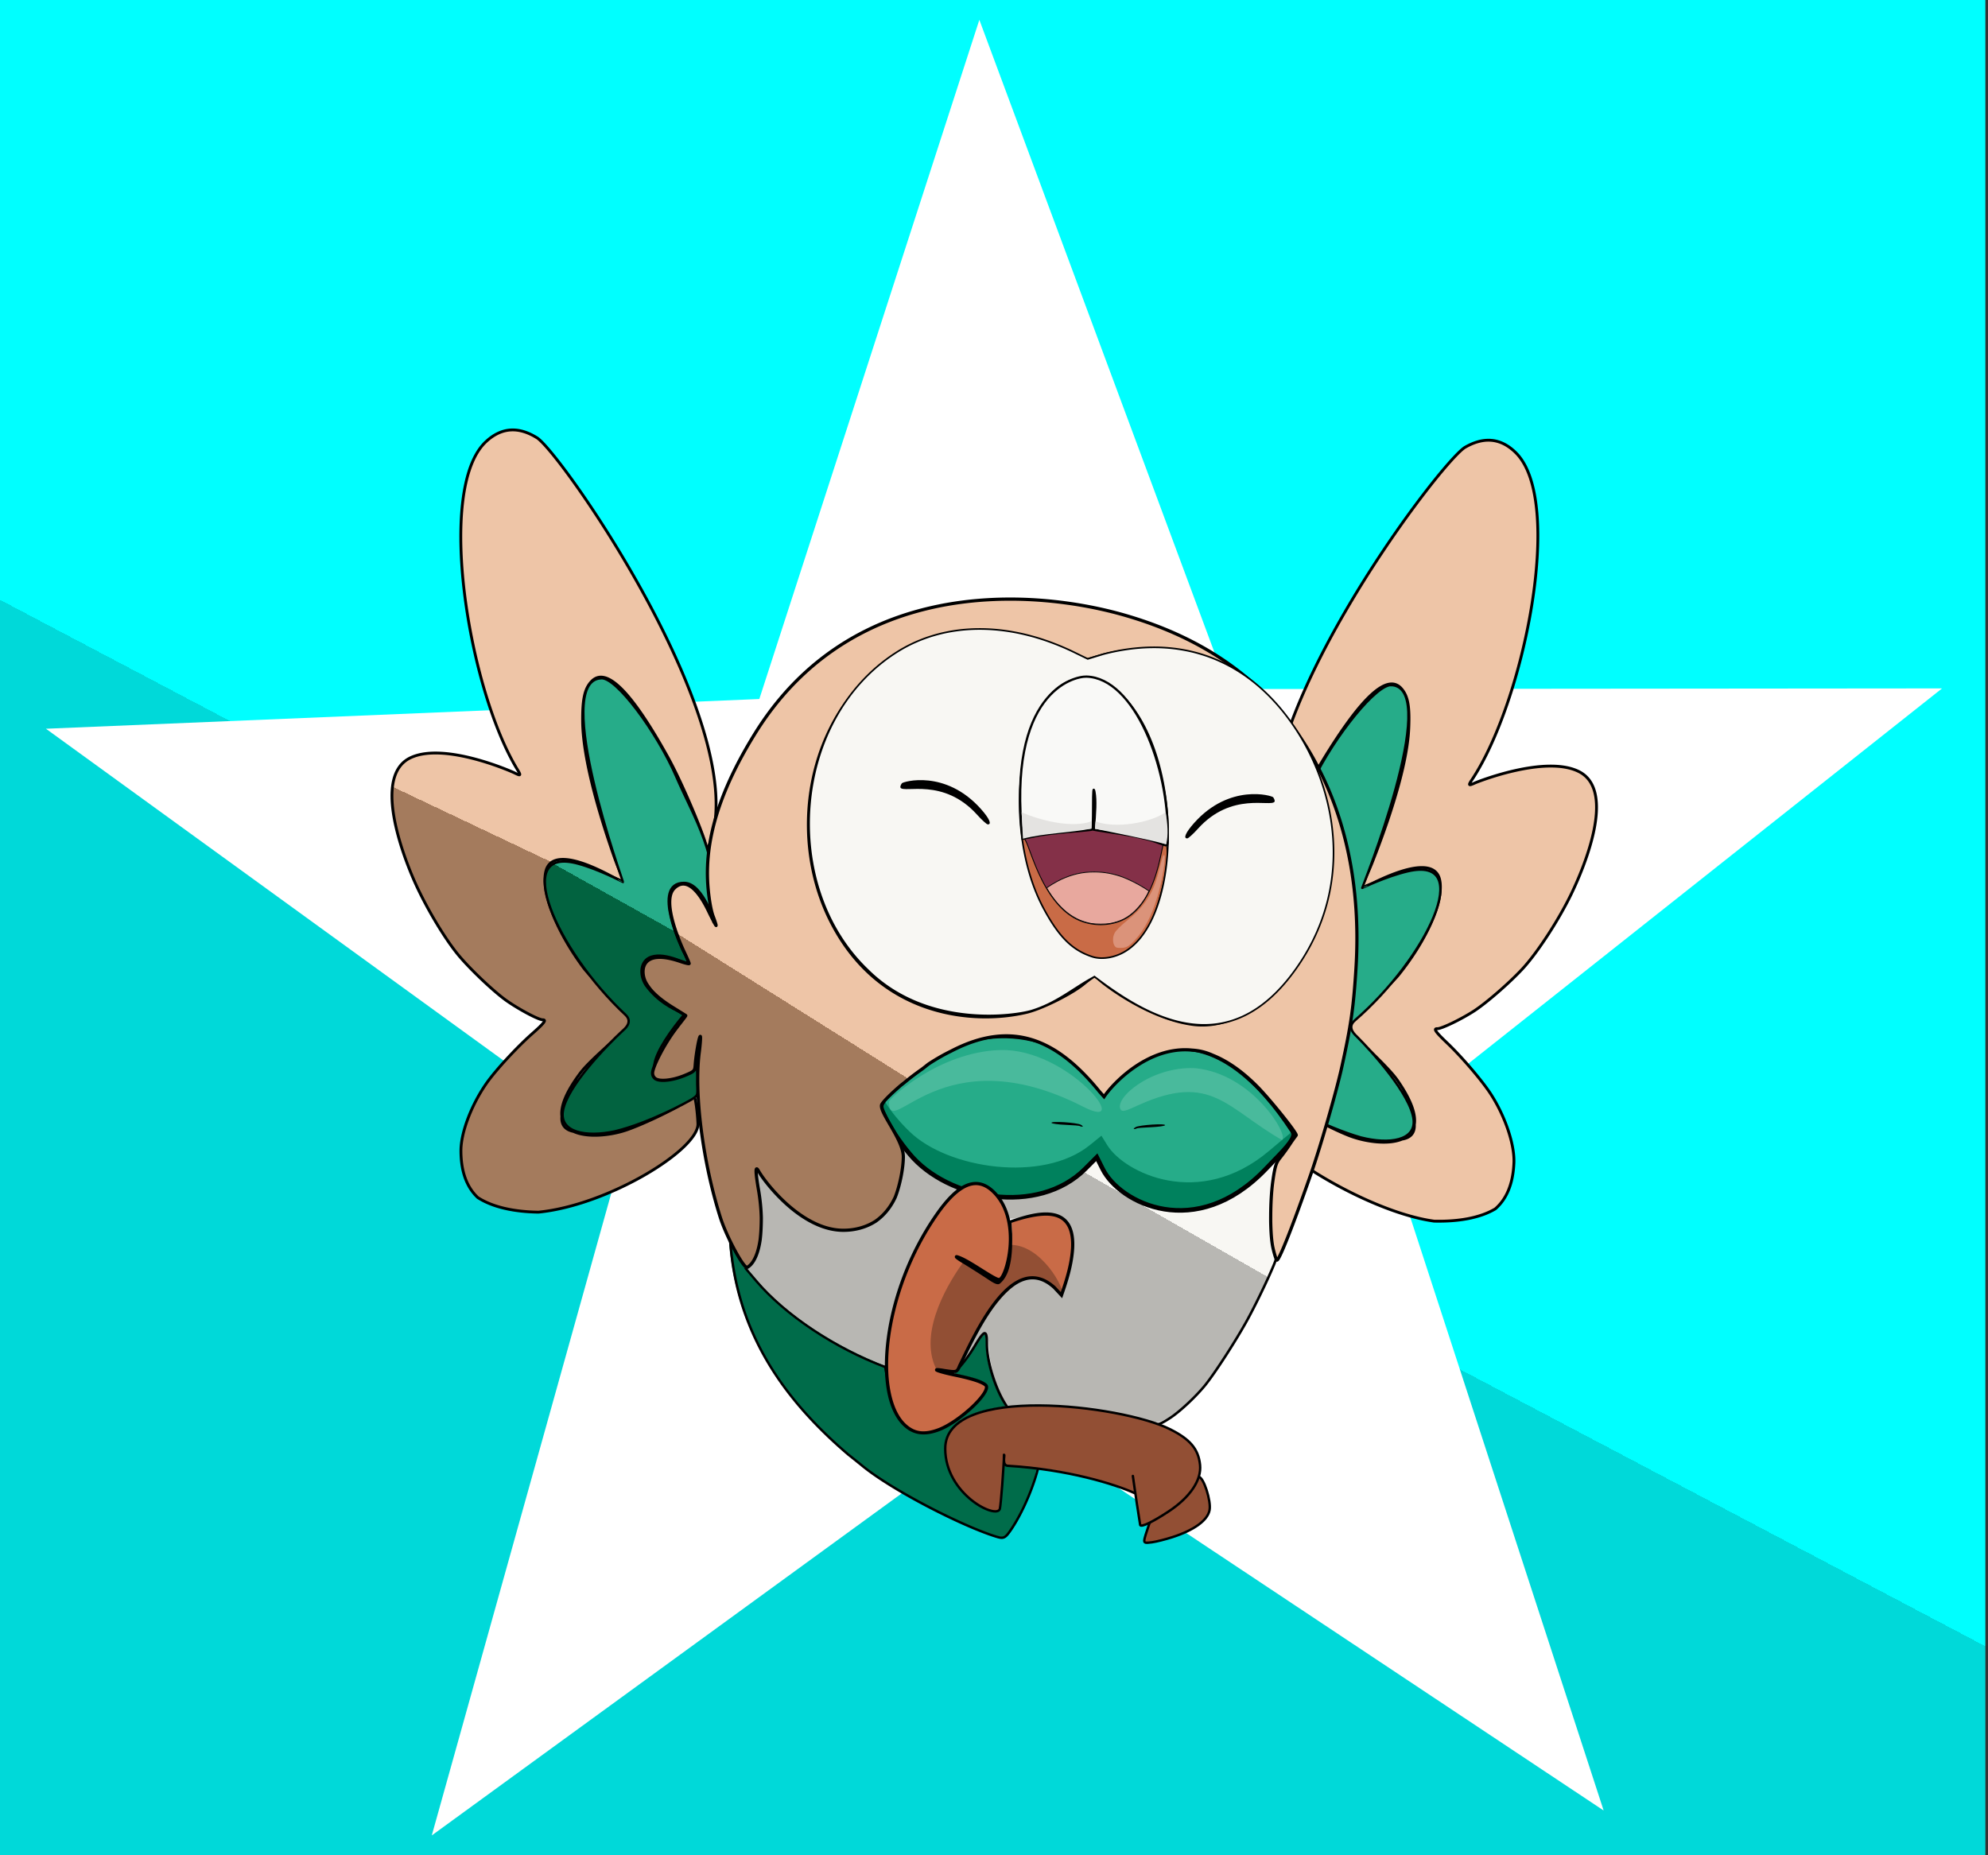 <svg xmlns="http://www.w3.org/2000/svg" xmlns:xlink="http://www.w3.org/1999/xlink" width="1500" height="1400"><rect width="100%" height="100%" fill="#333333" stroke="none"/><defs><linearGradient id="e"><stop offset=".602" stop-color="#0ff"/><stop offset=".602" stop-color="#00d9d9"/></linearGradient><linearGradient id="d"><stop offset=".357" stop-color="#f8f7f3"/><stop offset=".357" stop-color="#b8b7b3"/></linearGradient><linearGradient id="c"><stop offset=".648" stop-color="#eec5a7"/><stop offset=".648" stop-color="#a47b5d"/></linearGradient><linearGradient id="b"><stop offset=".423" stop-color="#eec5a7"/><stop offset=".423" stop-color="#a47b5d"/></linearGradient><linearGradient id="a"><stop offset=".342" stop-color="#26ac89"/><stop offset=".342" stop-color="#026340"/></linearGradient><linearGradient xlink:href="#a" id="i" x1="-464.566" x2="-569.948" y1="1347.789" y2="1536.454" gradientUnits="userSpaceOnUse"/><linearGradient xlink:href="#b" id="h" x1="-497.966" x2="-651.285" y1="1239.994" y2="1563.142" gradientUnits="userSpaceOnUse"/><linearGradient xlink:href="#c" id="j" x1="-223.367" x2="-480.902" y1="1215.627" y2="1625.749" gradientUnits="userSpaceOnUse"/><linearGradient xlink:href="#d" id="g" x1="-169.525" x2="-295.337" y1="1501.213" y2="1721.556" gradientUnits="userSpaceOnUse"/><linearGradient xlink:href="#e" id="f" x1="1169.255" x2="426.703" y1="-14.657" y2="1393.979" gradientUnits="userSpaceOnUse"/></defs><path fill="url(#f)" d="M0-.894h1498V1400H0z"/><path fill="#fff" d="m761.344 1067.983-435.56 317.049L470.786 866.18 34.659 549.91l538.265-22.428 166.02-512.513 187.664 504.99 538.732-.482-422.282 334.53 166.935 512.215z"/><path fill="#eec5a7" stroke="#000" stroke-width="2.144" d="M1125.169 332.274c6.49.529 12.755 3.543 18.694 9.499 36.791 36.876 5.97 187.746-33.243 246.664-2.856 4.291-2.545 4.61 2.31 2.367 1.455-.673 53.204-21.385 78.522-8.491 28.595 14.563 2.989 73.764-5.52 91.548-9.612 20.089-25.888 45.117-37.343 57.422-10.05 10.795-27.566 25.98-36.714 31.827-9.893 6.322-24.357 13.26-27.403 13.145-3.097-.118-1.374 2.373 7.49 10.818 11.195 10.661 26.639 28.782 33.054 38.781 10.772 16.788 17.848 37.927 17.283 51.634-.678 16.413-5.863 27.62-14.068 34.742-11.705 6.946-28.094 9.678-46.134 9.257-52.244-7.154-134.37-59.24-132.843-78.714.683-8.718 2.667-19.966 3.516-19.933.599.023 19.21 9.478 22.923 12.059 9.224 6.412 31.11 17.781 42.739 22.2 11.632 4.423 28.839 6.94 39.45 2.498 6.004-.976 9.618-4.32 9.274-11.024 1.213-7.268-2.113-17.994-12.744-33.333-6.645-9.588-26.045-27.056-35.702-36.926-6.11-6.246 27.223-31.251 36.363-42.405 21.927-27.243 34.744-56.98 31.137-72.26-2.982-12.635-19.893-11.94-48.802 2.009q-1.005.484-1.955.92a71 71 0 0 1-4.296 1.825c-1.266.478-4.262 2.342-4.382 2.212-.269-.289 4.821-10.15 8.655-19.914 17.014-43.338 26.47-78.013 27.516-100.884.762-16.676-.662-24.496-5.482-30.069-10.447-12.078-30.014 5.76-59.485 54.229-13.174 21.664-31.795 62.922-31.97 67.45-.128 3.37-1.264.863-2.595-3.221-28.402-87.149 118.85-283.943 141.304-300.206q.202-.147.405-.291c6.84-4.002 13.556-5.963 20.046-5.435zm-67.01 241.48c-.317 1.466-.699 2.994-1.053 4.514.345-1.506.734-3.028 1.053-4.513zm-.802 249.746a83 83 0 0 1 2.98 5.171c-.94-1.712-1.885-3.417-2.98-5.171z"/><path fill="#26ac89" stroke="#000" stroke-width="1.823" d="M1050.625 517c37.068 3.943-22.789 152.9-22.783 153 .003.047 18.082-8.72 34.288-12.51 51.75-12.102 14.308 65.71-39.979 112.606-6.556 5.665 1.276 11.578 1.43 11.882 11.632 11.623 40.859 43.985 43.007 62.686 1.841 16.032-18.186 19.182-39.76 13.683-25.987-7.317-62.077-26.718-64.309-28.29-4.218-2.972-9.909-4.28-9.586-10.698.377-1.672 5.444-12.118 7.154-12.278 50.697 22.017 37.252-13.897 17.474-39.179l4.255-1.724c4.698-2.122 16.124-6.657 25.829-18.911 5.723-8.208 4.769-18.65-3.301-21.66-11.412-4.257-27.974 5.68-27.874 3.07.038-.98 2.31-5.554 3.692-7.715.83-1.295 27.013-51.052 1.609-52.026-15.108-.58-24.379 32.259-24.532 25.831-1.146-47.985 18.46-74.33 33.458-105.731 15.66-32.789 48.675-74.38 59.925-72.036-1.968.064-1.96.064 0 0z"/><path fill="#006c4a" d="M550.014 935.602c4.801 67.465 38.445 117.906 89.047 161.08 4.345 3.447 8.994 7.172 10.333 8.28 22.386 18.518 76.036 45.935 101.48 53.739 5.686 1.743 8.475 2.552 13.507-5.101 12.903-19.626 18.093-45.557 18.093-47.9 0-1.65-12.687-3.591-18.23-2.792-2.626.378-7.02-3.02-7.275 3.007-.83 19.768-2.565 32.693-2.565 32.693-.28-4.112-19.186-7.938-26.65-16.045-6.13-6.66-10.442-13.279-13.15-19.89-.286-.393-.499-.958-.657-1.641-2.906-7.917 8.507-21.621 11.426-30.018.069.05.147.08.209.092.19.037.288-.012.396-.045.216-.075.456-.206.802-.408 3.117-1.815 8.13-3.95 12.405-5.275 5.052-1.564 13.32-3.291 18.186-3.799l.954-.1a.44.44 0 0 0 .32-.68l-.266-.398c-1.926-2.873-5.003-8.806-6.736-13.005-3.258-7.899-5.87-17.25-6.892-24.654-.437-3.172-.6-5.233-.704-8.916-.098-3.451-.237-5.4-.567-6.345a2.4 2.4 0 0 0-.119-.302c-.046-.094-.104-.218-.28-.31a.6.6 0 0 0-.497 0c-.105.048-.172.097-.251.151-.581.407-1.273 1.281-2.302 2.762-1.03 1.479-2.353 3.548-4.01 6.261-5.177 8.478-10.336 13.368-12.335 17.64-.438.93-1.153 1.24-1.566 1.525-.412.287-.765.41-1.317.503a2 2 0 0 0-.213.049c-.073.02-1.344-.134-1.495.13h-.003v.024s.002 0 .002.012c.067.145 1.08.456 1.173.56h.002c.067.106.125.137.17.165a1.2 1.2 0 0 0 .248.107c.35.114.993.252 2.198.51 6.106 1.303 10.943 2.58 14.523 3.829s5.904 2.492 6.945 3.605c.584.624.85 1.292.84 2.17s-.325 1.971-.982 3.323c-2.169 4.461-8.72 11.572-16.445 17.732-1.021.814-1.631 1.316-2.01 1.683a2.7 2.7 0 0 0-.426.491c-.005.012-.01.013-.015.022l-11.835 3.447-7.073 3.237c-25.79 11.808-28.967-10.31-33.92-24.1-5.478-15.244-1.408-31.101-23.369-37.44-33.562-20.396-51.842-23.006-76.418-52.345-3.995-3.822-22.505-27.488-22.686-27.308zm169.81 172.703c1.024 1.871 2.437 3.903 4.113 5.99-1.325-2.05-2.648-4.074-4.114-5.992"/><path d="m550.968 935.596-.662.267-.292.293.028.416c4.82 67.734 38.649 118.438 89.366 161.71l.012.012.012.012c4.343 3.444 9.006 7.181 10.318 8.268 22.598 18.692 76.123 46.034 101.797 53.907 1.442.443 2.63.755 3.738.834s2.156-.11 3.116-.64c1.92-1.058 3.453-3.232 5.98-7.075 6.507-9.897 11.474-20.986 14.827-29.906 1.676-4.46 2.947-8.378 3.802-11.339a71 71 0 0 0 .972-3.676c.219-.956.343-1.553.343-2.07 0-.432-.22-.762-.432-.978a2.8 2.8 0 0 0-.705-.508c-.522-.282-1.172-.517-1.951-.743l-.353-.102.165 1.97c.516.164 1.016.335 1.273.473.085.046.097.06.142.092-.02.191-.079.657-.261 1.45-.208.91-.523 2.125-.942 3.58-.84 2.91-2.098 6.786-3.758 11.202-3.318 8.83-8.249 19.816-14.645 29.545-2.506 3.811-4.035 5.764-5.337 6.484-.651.358-1.256.475-2.108.414-.851-.06-1.93-.328-3.33-.757-25.216-7.732-78.994-35.226-101.17-53.57-1.362-1.127-5.997-4.841-10.345-8.29h-.002c-49.741-42.446-82.891-91.826-88.42-157.552.383.468.676.82 1.156 1.414 1.822 2.251 4.278 5.314 6.855 8.5 5.116 6.333 10.61 13.073 12.807 15.197 12.34 14.727 23.167 22.802 35.056 29.701 11.897 6.904 24.833 12.64 41.566 22.809l.102.064.12.033c10.77 3.11 14.914 8.34 17.259 14.815 3.797 24.39 10.138 26.388 1.714-.627-2.466-6.81-7.253-12.64-18.309-15.88-16.797-10.202-29.772-15.97-41.536-22.797-11.78-6.835-22.375-14.73-34.6-29.323l-.03-.037-.038-.034c-1.827-1.747-7.546-8.702-12.693-15.07-2.573-3.184-5.03-6.246-6.855-8.5a258 258 0 0 0-2.206-2.699 34 34 0 0 0-.64-.753 5 5 0 0 0-.214-.229c-.035-.034-.066-.065-.142-.122-.04-.03-.08-.067-.214-.122a2.4 2.4 0 0 0-.334-.067z" overflow="visible"/><path fill="#924f34" d="M904.535 1114.484c-.021 0-.042 0-.061.012-.514.132-2.257 1.985-3.984 4.25-4.282 5.614-20.857 17.94-29.599 22.01-.868.405-7.511 19.457-7.515 21.555-.003 2.025.654 2.194 5.832 1.507 3.21-.425 10.184-2.18 15.496-3.9 16.341-5.288 26.494-12.686 27.932-20.355 1.308-6.971-4.48-24.886-8.099-25.073h-.002z"/><path fill="none" stroke="#000" stroke-width="1.823" d="M904.535 1114.484c-.021 0-.042 0-.061.012-.514.132-2.257 1.985-3.984 4.25-4.282 5.614-20.857 17.94-29.599 22.01-.868.405-7.511 19.457-7.515 21.555-.003 2.025.654 2.194 5.832 1.507 3.21-.425 10.184-2.18 15.496-3.9 16.341-5.288 26.494-12.686 27.932-20.355 1.308-6.971-4.48-24.886-8.099-25.073h-.002z"/><path fill="url(#g)" d="M-241.32 1548.17c-.43.042-1.91 1.418-3.323 3.098-8.6 10.22-22.693 18.066-37.874 21.08-4.988.99-9.171 1.837-9.295 1.882-.357.131 2.138 17.136 2.138 19.265 0 1.896 3.444 2.38 13.182.775 24.915-4.108 30.593 2.69 31.058 18.533.242 8.22-5.153 27.597-6.91 29.373-.5.507-.15 1.467-2.175-1.352-11.732-16.337-26.622-12.6-44.098 13.299-10.257 15.201-14.558 25.988-17.896 34.353 4.52-4.86 8.093-10.468 11.51-16.133 5.396-9.159 5.75-7.773 7.298-.855.04 12.397 5.056 33.469 13.234 40.698l3.016 2.665 25.99.221c25.68.22 40.136 1.64 55.384 5.442 7.342 1.83 8.926 1.52 16.082-3.135 5.938-3.863 15.2-13.102 21.168-20.327 6.014-7.278 19.752-27.921 26.892-40.966 7.186-13.13 17.947-36.032 17.92-38.31-.011-.767-.765-3.544-1.679-6.168-5.583-20.1-2.86-41.39-.177-61.777l-7.37 6.88c-19.451 18.164-40.095 27.047-59.427 25.47-23.43-1.91-37.162-20.682-50.694-27.887-3.354-1.786-3.529-6.123-3.932-6.124zm121.696 11.057c-.011.065-.017.074-.026.14-.93 6.55-1.46 14.174-1.59 21.525.066-7.366.766-14.435 1.616-21.665" transform="translate(1107.613 -1018.472)scale(1.215)"/><path d="M962.781 949.81c-.545.013-1.262.277-1.296.39h.003c.045-.068.408-.356.07.612a80 80 0 0 1-1.571 4.04c-1.348 3.254-3.246 7.517-5.42 12.193-4.344 9.35-9.79 20.358-14.139 28.305-8.641 15.787-24.995 41.03-32.181 49.73-7.18 8.69-18.882 19.565-25.929 24.148-4.33 2.818-6.891 4.246-9.352 4.725s-5.012.065-9.446-1.04c-18.613-4.64-36.29-6.374-67.533-6.642l-31.146-.266-2.963-3.555c-8.216-9.862-16.233-33.463-16.28-48.2-.01-2.817-.114-4.928-.416-6.428-.151-.75-.337-1.354-.695-1.865s-1.065-.903-1.724-.827c-.66.08-1.167.43-1.688.899s-1.06 1.088-1.664 1.883c-1.207 1.592-2.663 3.877-4.458 6.894a152 152 0 0 1-9.284 13.675c3.63-7.698 14.3-28.674 14.3-28.674-9.852 15.086-15.46 25.683-19.07 34.733l1.221.664c5.574-5.99 10.308-12.526 14.47-19.425h.004c1.78-2.99 3.213-5.238 4.334-6.715.56-.738 1.045-1.283 1.42-1.618.34-.305.535-.371.58-.388.093.137.263.53.386 1.14.248 1.23.368 3.287.376 6.057.05 15.401 7.957 38.892 16.724 49.413l3.53 4.234 32.026.274c31.18.266 48.642 1.986 67.09 6.585 4.489 1.118 7.365 1.626 10.272 1.06 2.904-.567 5.658-2.155 10.026-4.996 7.386-4.806 19.03-15.666 26.358-24.535 7.432-8.994 23.67-34.106 32.383-50.027 4.384-8.01 9.836-19.035 14.197-28.419 2.18-4.691 4.088-8.971 5.453-12.265a81 81 0 0 0 1.61-4.14c.38-1.093.038-.526.03-1.255-.004-.287-.273-.377-.608-.37zm-1.296.39h-.002z" overflow="visible"/><path fill="#b8b7b3" d="m681.691 867.143-.267 8.018c-1.087 32.453-16.271 50.874-41.736 52.799-7.06.535-10.719.136-17.306-1.88-15.173-4.642-31.88-16.653-42.465-30.533-2.57-3.371-8.203-10.79-8.61-10.79-.41 0 .678 9.165 1.6 14.347 2.187 12.28 2.352 33.7-.52 42.006-1.156 3.342-2.053 9.217-3.947 11.617l-4.434 4.882 8.58 10.048c21.886 25.637 60.027 49.821 97.956 64.062 5.013 1.884 9.669 3.451 10.347 3.483.72.034 1.378-4.372 1.58-10.575 1.163-35.561 24.654-93.748 47.3-117.164 5.227-5.405 5.36-5.712 2.977-6.989-1.37-.732-3.187-1.333-4.035-1.333-.85 0-6.68-2.499-12.956-5.553-8.987-4.371-13.558-7.61-21.504-15.24z"/><path d="m561.337 957.041 8.576 10.156c21.991 25.822 59.59 50.899 97.655 65.191 2.515.945 3.102-.67.605-1.609-37.794-14.189-75.233-39.195-96.952-64.698l-7.596-8.918z" overflow="visible"/><path fill="#00815d" stroke="#000" stroke-width="3.459" d="M676.86 821.1c-13.872 12.448-13.639 11.933-9.475 20.844 4.175 8.934 11.174 19.567 18.996 28.859 28.785 34.7 96.972 46.821 132.404 11.261l8.77-8.803 4.482 8.959c12.818 25.62 70.264 54.947 122.882.062 3.233-3.373 7.985-8.32 10.558-10.994 8.722-9.067 11.677-13.894 10.313-16.85-24.012-37.157-61.956-76.269-107.334-53.97-10.452 5.137-26.608 24.516-29.565 28.611-2.337 3.237-.145 3.187-4.615-2.134-52.99-63.957-108.342-49.876-157.416-5.843z"/><path fill="#26ac89" d="M676.86 813.85c-13.872 10.05-13.639 9.634-9.475 16.829 4.175 7.212 11.174 15.796 18.996 23.297 28.785 28.014 100.464 38.864 135.898 10.154l8.77-7.106 4.483 7.233c12.817 20.683 69.24 48.669 121.858 4.358 3.233-2.724 7.993-6.709 10.557-8.877 6.862-5.8 6.352-4.38 4.835-6.672-21.33-32.232-58.528-74.226-104.326-55.873-10.437 4.182-26.608 19.792-29.565 23.098-2.337 2.613-.145 2.573-4.615-1.722-52.99-51.635-108.342-40.267-157.416-4.718"/><path fill="#843048" d="M766.463 632.417c-2 2 14.235 41.592 17.055 41.592.368 0 3.774-2.135 7.563-4.743 29.976-20.624 58.007-8.699 73.46 1.643l4.672 3.13 2.412-6.402c3.435-9.108 7.025-23.608 7.025-28.381 0-3.877-.616-4.212-13.217-7.17-28.295-3.535-72.065-15.267-98.97.331"/><path fill="#e8a89e" stroke="#000" stroke-width=".615" d="M823.465 696.907c-12.441-2.18-22.743-9.796-31.627-23.384-1.122-1.714-2.037-3.236-2.034-3.382.007-.535 7.424-4.998 10.982-6.61 8.61-3.9 15.985-5.545 24.832-5.54 7.452 0 14.437 1.269 21.597 3.908 4.275 1.578 11.654 5.266 15.605 7.803 1.86 1.193 3.573 2.29 3.809 2.438.343.214.142.805-1.016 2.998-2.197 4.163-5.226 8.249-8.632 11.647-5.746 5.734-11.553 8.73-19.643 10.134-3.384.587-10.485.58-13.873-.012z"/><path fill="#c96b46" stroke="#000" stroke-width=".675" d="M771.837 632.898c-1.623.061-2.504 2.76.828 17.873.67 3.039 16.067 64.923 49.817 76.025 5.452 1.794 12.337 1.428 19.373-1.03 33.345-11.645 43.58-90.182 36.69-90.182-2.322 0-3.998 40.776-27.18 56.27-10.558 7.055-26.211 7.89-38.427 2.048-28.184-13.478-36.55-60.118-40.277-60.902a3.7 3.7 0 0 0-.824-.1z"/><path fill="#db937a" stroke="#db937a" stroke-width=".859" d="M841.526 713.753c-1.61-2.047-1.693-6.453-.178-9.383 1.06-2.05 4.692-5.648 10.042-9.946 6.353-5.106 10.853-9.902 14.567-15.524 4.09-6.191 6.485-12.147 9.267-23.031 2.759-10.795 3.133-11.794 3.172-8.474.06 5.37-2.581 19.413-5.418 28.79-4.639 15.338-10.004 25.623-17.364 33.288-4.278 4.458-6.028 5.384-10.164 5.384-2.77 0-3.137-.103-3.925-1.104z"/><path fill="url(#h)" stroke="#000" stroke-width="1.764" d="M-594.103 1105.287c-5.353.23-10.598 2.511-15.67 7.22-31.411 29.16-10.826 154.176 19.557 203.855 2.213 3.618 1.947 3.87-1.975 1.873-1.175-.599-43.07-19.26-64.293-9.457-23.97 11.072-4.782 60.555 1.653 75.445 7.27 16.82 19.862 37.911 28.892 48.389 7.923 9.193 21.847 22.23 29.184 27.326 7.933 5.51 19.607 11.67 22.115 11.672 2.551 0 1.055 1.994-6.5 8.658-9.54 8.413-22.808 22.825-28.398 30.844-9.386 13.463-15.871 30.62-15.838 41.908.039 13.516 3.949 22.894 10.47 29.008 9.406 6.08 22.795 8.843 37.641 9.066 43.18-4.235 99.713-38.924 99.072-54.982-.286-7.191-1.564-16.5-2.263-16.5-.493 0-3.46 1.64-6.594 3.644-7.787 4.981-26.14 13.639-35.84 16.906-9.704 3.269-23.93 4.797-32.516.81-4.904-.992-7.771-3.855-7.277-9.357-.767-6.014 2.306-14.728 11.53-27.004 5.766-7.674 22.266-21.424 30.517-29.235 5.222-4.943-21.397-26.553-28.559-36.012-17.171-23.09-26.77-47.944-23.324-60.393 2.85-10.295 16.733-9.191 40.063 3.19q.812.43 1.578.818a58 58 0 0 0 3.474 1.636c1.026.433 3.431 2.06 3.534 1.957.229-.229-3.645-8.498-6.489-16.646-12.622-36.169-19.305-64.977-19.443-83.814-.1-13.735 1.317-20.12 5.455-24.55 8.97-9.601 24.497 5.682 47.2 46.462 10.147 18.228 24.157 52.737 24.157 56.466 0 2.775 1.014.749 2.237-2.567 26.099-70.758-88.767-237.204-106.715-251.284l-.324-.252c-5.498-3.506-10.958-5.33-16.31-5.1zm47.483 200.657c.213 1.215.48 2.483.722 3.744-.235-1.249-.508-2.513-.722-3.744zm-7.215 205.365a68 68 0 0 0-2.613 4.158c.826-1.378 1.658-2.75 2.613-4.158z" transform="translate(1107.613 -1018.472)scale(1.215)"/><path fill="url(#i)" stroke="#000" stroke-width="1.5" d="M-538.636 1259.518c-30.602 2.073 13.915 126.433 13.907 126.515-.004.038-14.591-7.74-27.796-11.367-42.167-11.582-13.837 53.576 29.319 93.845 5.212 4.864-1.414 9.479-1.55 9.724-9.93 9.19-34.98 34.876-37.336 50.184-2.02 13.124 14.347 16.345 32.259 12.504 21.598-5.197 46.017-18.723 47.902-19.946 3.562-2.31 3.71-2.632 3.647-7.918-.257-1.387.478-10.71-.923-10.896-42.377 16.504-24.325-13.887-7.268-34.05l-3.444-1.552c-3.796-1.893-13.046-5.982-20.639-16.363-4.447-6.929-3.333-15.484 3.397-17.705 9.516-3.14 22.82 5.552 22.82 3.404 0-.808-1.724-4.64-2.792-6.46-.641-1.091-20.6-42.827.318-42.827 12.44 0 19.026 27.292 19.355 22.012 2.456-39.417-12.834-61.696-24.175-87.987-11.842-27.452-37.675-62.69-47-61.117 1.617.115 1.611.115 0 0z" transform="translate(1107.613 -1018.472)scale(1.215)"/><path fill="url(#j)" stroke="#000" stroke-width="2" d="M-294.126 1210.546c-52.21 2.121-110.678 21.865-148.844 83.648-22.147 35.852-31.482 66.735-28.92 95.678.651 7.363 1.861 14.102 3.13 17.44 1.13 2.969 1.943 5.517 1.819 5.693h-.018c-.116-.04-.661-.989-1.46-2.516q.075.244.077.274h-.004a10 10 0 0 1-.248-.604 232 232 0 0 1-2.99-6.007c-7.508-15.591-15.017-20.552-21.422-14.147-8.093 8.092 4.25 35.238 6.295 39.565 1.688 3.572 3.068 6.764 3.068 7.093 0 .33-2.386-.222-5.304-1.226-24.936-8.58-25.212 6.037-21.77 12.785.263.514.575 1.029.895 1.543.56.82 1.105 1.621 1.75 2.474 3.111 3.888 7.867 7.793 14.43 11.84 4.124 2.544 7.67 4.758 7.878 4.92s-3.186 4.249-6.779 9.082c-6.162 8.29-12.492 20.307-13.65 25.395-.403 1.77-.027 3.172 1.171 4.37 2.398 2.398 10.873 1.607 18.885-1.763 5.738-2.413 6.005-2.685 6.258-6.367.434-6.32 2.365-17.307 3.123-17.775.389-.24.092 4.37-.658 10.246-3.237 25.354 2.238 67.88 13.166 102.263 3.673 11.559 14.004 30.92 16.498 30.92.275 0 .823-.336 1.426-.843h.006c.354-.3.727-.658 1.074-1.041.004 0 .008-.01.012-.012 2.784-3.085 4.706-8.46 5.681-15.268.472-3.94.712-8.562.71-13.713-.133-5.366-.69-11.122-1.698-17.031-2.017-11.829-2.032-15.5-.05-11.96 0 0 .002 0 .003.01 3.892 6.948 26.574 36.753 52.588 36.843 7.565.026 14.513-1.99 20.16-5.637 5.098-3.588 9.155-8.469 12.139-14.815 2.835-7.111 5.057-18.067 5.057-25.25 0-10.849-15.808-28.543-13.305-32.593 1.397-2.262 5.869-6.612 11.201-11.239.037-.032.063-.059.1-.092.937-.811 1.833-1.434 2.818-2.255 3.413-2.832 6.98-5.54 10.744-8.18 1.615-1.16 3.421-2.776 4.87-3.707 4.509-2.9 8.935-5.413 13.304-7.543 38.766-20.2 66.538-6.248 92.17 25.302l2.734 3.072c6.212-9.156 28.188-31.616 54.688-28.96 4.68.285 8.744 1.343 12.886 3.219 8.46 3.362 17.591 9.422 27.305 19.16 7.785 7.803 24.485 28.558 24.485 30.428 0 .132-1.682 2.27-2.073 2.894-.196.298-.472.655-.697.975-1.806 2.744-3.923 5.961-7.484 10.46-2.257 2.851-3.02 5.356-4.23 13.88-.928 6.522-1.33 14.236-1.376 21.486-.012 1.223-.012 2.37-.01 3.557.1 6.74.545 12.933 1.447 16.9.868 3.815 1.935 7.158 2.372 7.428 1.25.773 9.861-20.957 21.185-53.47 3.022-8.676 6.94-21.366 10.537-33.831 3.219-11.156 6.18-22.132 8.004-29.893q.344-1.468.633-2.775c5.697-25.79 7.29-36.912 8.81-61.549 2.72-44.052-4.272-84.34-20.556-118.451-24.052-50.387-64.437-83.464-122.562-100.39-21.085-6.14-50.158-11.212-81.485-9.94zm-10.016 20.352c21.04-.036 39.371 4.338 58.457 13.95l7.459 3.759.018-.01c.04-.015.308-.092.357-.11l4.666-1.426q.954-.29 1.87-.562c9.152-2.711 15.623-3.944 24.177-4.377 7.222-.666 15.097-.78 22.943.217 4.036.364 7.136 1.047 11.822 2.326 12.35 3.37 23.807 9.006 34.098 16.6q.022.014.045.023c.003.01.006.012.01.018 20.78 14.976 34.466 36.825 42.955 60.472 12.818 34.737 15.315 75.893-12.75 115.881-18.685 26.624-41.267 39.753-63.127 36.7-27.917-3.901-54.837-25.143-56.85-27.03-1.732-1.624-3.484-2.954-3.894-2.957-.41 0-3.56 2.28-7 5.074-7.55 6.13-25.714 15.15-35.033 17.395-32.19 7.756-91.568 3.501-121.858-56.742-23.727-47.193-17.208-112.412 23.297-151.292 27.03-25.944 51.732-27.885 68.338-27.914z" transform="translate(1107.613 -1018.472)scale(1.215)"/><path fill="#f8f7f3" stroke="#000" stroke-width="1.235" d="M738.536 474.638c-22.815.12-44.19 6.09-62.55 17.906-78.904 50.773-87.224 176.169-21.305 239.258 44.973 44.765 111.684 34.502 123.7 30.815 17.932-5.5 30.363-15.98 44.138-23.801l3.269-1.856c40.32 30.767 101.022 66.466 152.282-6.215 51.252-72.67 24.766-158.053-18.338-203.347-33.276-34.966-77.358-46.715-127.002-33.848l-11.986 3.658-11.018-5.363a191 191 0 0 0-17.975-7.549q-.087-.031-.173-.065c-18.047-6.484-35.95-9.683-53.042-9.594zm81.076 36.854c9.983.197 17.925 4.539 26.098 12.284 48.164 45.636 47.072 175.108-.716 196.247-7.116 3.147-14.96 3.858-20.94 1.9-15.095-4.946-25.231-15.059-36.775-36.694-33.733-63.223-18.122-174.732 32.333-173.737z"/><path fill="#f9f9f7" stroke="#000" stroke-width="1.719" d="M819.763 510.58c-9.641-.263-60.208 11.77-48.237 122.345l8.363-1.65c13.167-3.136 43.392-4.474 44.308-5.361.323-.313.59-8.016.59-17.12 0-12.28.258-15.16 1.006-11.16 1.156 6.19.576 15.54-.495 28.454 8.335 1.668 31.76 4.027 46.225 9.022 10.533 3.637 9.311 4.844 9.51-4.247 1.121-51.18-24.84-119.285-61.27-120.282z"/><path fill="#e4e3e1" d="m770.83 612.957 1.007 19.941c15.888-4.189 36.185-4.46 51.663-7.611l.283-5.593c-15.167 5.617-39.293-.773-52.952-6.737"/><path d="M737.222 614.768c-25.41-28.177-55.083-16.03-57.766-20.372-.352-.57.11-2.065 1.03-3.322.928-1.269 32.802-10.71 59.641 19.378 6.355 7.122 8.429 11.808 5.15 11.64-.834-.042-4.46-3.34-8.055-7.324m166.697 10.555c25.412-28.177 55.085-16.03 57.768-20.372.353-.571-.112-2.065-1.03-3.321-.928-1.27-32.802-10.71-59.642 19.377-6.355 7.122-8.427 11.809-5.15 11.641.834-.043 4.46-3.34 8.055-7.326"/><path fill="#e4e3e1" d="M879.547 612.918c1.394 8.456 2.191 17.31.34 24.155-15.89-4.19-38.214-8.516-53.692-11.667l.462-5.547c15.168 5.618 41.2 1.098 52.89-6.94"/><path fill="#49ba9c" d="M754.41 792.374c-46.099 1.48-83.624 36.856-83.624 39.033 0 30.036 39.323-51.083 146.644 3.798 39.098 19.994-11.4-44.488-63.02-42.83m147.182 13.665c-33.125-1.45-61.222 22.822-56.017 31.243 1.168 1.891 3.474 1.298 14.052-3.614 54.315-24.405 65.889 2.682 107.586 26.55 5.71-3.18-22.25-50.223-65.634-54.177z"/><path d="M814.849 849.738c-.28-.276-5.07-.687-10.65-.911-5.578-.224-10.44-.891-10.804-1.48-.965-1.559 19.266-.27 22.162 1.41 1.337.777 1.838 1.427 1.115 1.448-.725.02-1.545-.19-1.823-.467m42.739 1.782c.28-.277 5.07-.687 10.648-.912s10.44-.89 10.805-1.481c.965-1.558-19.267-.269-22.162 1.41-1.337.777-1.838 1.429-1.114 1.45s1.543-.19 1.823-.467"/><path fill="#c96b47" d="M736.4 893.117c-8.873-.057-18.525 7.552-29.31 22.942-41.52 59.246-48.572 137.478-24.134 159.595 6.883 6.228 14.61 7.224 25.233 3.249 16.185-6.055 40.7-29.424 35.446-33.785-2.993-2.484-9.935-4.737-22.997-7.466-13.102-2.737-19.21-5.268-8.425-3.492 9.448 1.556 9.856 1.435 11.845-3.539 11.699-23.864 39.724-87.943 71.487-59.032l5.38 5.774c4.093-11.632 7.68-23.32 8.397-35.699 1.669-35.242-29.334-25.56-46.02-19.872-.193 13.427 2.37 25.117-5.016 41.212-2.779 6.053-4.749 6.15-14.382-.105-4.951-3.216-12.51-8.044-16.855-10.642s-6.533-4.331-4.862-3.855c8.683 2.475 29.202 18.285 32.072 17.184 5.321-2.042 16.558-42.174-2.65-64.112-4.84-5.53-9.884-8.322-15.208-8.356z"/><path fill="#924f34" d="M710.996 1035.737c-4.312-1.203-3.117-1.065-3.868-1.313-14.011-25.457 4.415-60.48 19.212-81.368 2.944-4.157-2.43-3.519 15.544 7.2 3.82 2.445 8.978 5.976 9.726 5.976 1.814 0 5.052-3.238 6.609-7.398 2.72-6.874 4.893-11.54 3.312-19.428 24.298-.98 42.829 34.335 40.075 38.317-1.055.955-1.231.85-3.325-2.003-3.018-4.112-8.825-9.362-12.053-10.943-12.143-5.95-32.666 10.097-51.039 44.88-2.603 4.93-5.622 10.005-6.078 11.57-1.006 3.456-9.729 16.657-11.38 15.909-.843-.382-2.096-.104-6.735-1.398"/><path d="M736.408 891.9c-9.575-.06-19.44 7.947-30.312 23.463-20.885 29.803-33.087 64.329-37.012 94.26-3.925 29.93.265 55.357 13.056 66.932 7.17 6.49 15.607 7.552 26.474 3.488 8.385-3.138 18.584-10.552 26.175-17.788 3.796-3.617 6.925-7.177 8.831-10.226.953-1.524 1.613-2.912 1.86-4.232.244-1.32-.028-2.752-1.07-3.616-3.425-2.841-10.413-4.98-23.523-7.719-.697-.146-.728-.216-1.385-.36.583-.031 1.276.052 1.778-.098 1.021-.305 1.848-.984 2.421-1.83.567-.834.97-1.816 1.463-3.046 5.87-11.98 15.785-33.868 28.057-49.052 6.142-7.596 12.862-13.462 19.767-15.659 6.9-2.194 14.018-.946 21.722 6.058l6.694 7.189.667-1.897c4.105-11.664 7.737-23.464 8.464-36.032v-.012c.426-8.986-1.222-15.296-4.376-19.556-3.155-4.258-7.769-6.325-12.804-6.992-10.073-1.333-22.084 2.617-30.446 5.467l-.745.254c-1.56-7.29-4.51-14.364-9.64-20.225-4.983-5.69-10.371-8.733-16.116-8.77m-.013 2.43c4.904.032 9.602 2.577 14.3 7.944 9.286 10.604 11.284 25.787 10.227 38.616-.529 6.415-1.817 12.227-3.28 16.507-.732 2.14-1.512 3.901-2.232 5.135-.61 1.045-1.25 1.669-1.495 1.858h-.005c-.07-.034-.503-.037-1.057-.254-.76-.295-1.801-.812-3.007-1.481-2.412-1.337-5.51-3.283-8.797-5.345-6.575-4.125-13.776-8.717-18.53-10.072-.267-.077-.464-.152-.873-.122a1.24 1.24 0 0 0-.893.418c-.343.367-.37.958-.294 1.234.154.552.344.64.522.82s.38.352.624.546c.976.772 2.621 1.857 4.819 3.171 4.308 2.575 11.874 7.406 16.818 10.617 4.852 3.15 9.014 6.408 11.17 4.686 9.669-7.729 9.444-27.109 9.304-37.496 0 0-.432-5.594-.422-8.413 8.274-2.8 20.83-6.29 29.743-5.11 4.591.608 8.457 2.371 11.169 6.032 2.709 3.658 4.31 9.35 3.903 17.979-.666 11.504-3.934 22.454-7.723 33.405l-3.987-4.278-.035-.033c-8.172-7.438-16.463-9.021-24.113-6.588s-14.62 8.658-20.92 16.45c-12.596 15.583-22.536 37.644-28.366 49.535l-.018.04-.017.043c-.493 1.231-.881 2.112-1.24 2.639-.356.527-.594.714-1.106.866-1.02.306-3.458.062-8.174-.714-2.724-.449-4.319-.645-5.323-.603-.25.012-.45 0-.821.159a1.25 1.25 0 0 0-.68.642c-.202.413-.1.95.04 1.2.279.499.492.535.697.653.207.118.423.219.68.326 2.053.85 6.798 2.13 13.385 3.505 13.017 2.719 19.91 5.085 22.47 7.21.273.225.382.48.23 1.297s-.669 2.015-1.53 3.391c-1.718 2.748-4.745 6.229-8.445 9.756-7.399 7.053-17.55 14.35-25.349 17.269-10.379 3.883-17.396 2.956-23.99-3.013-11.649-10.54-16.153-35.29-12.28-64.815s15.957-63.737 36.59-93.182c10.699-15.265 20.136-22.477 28.31-22.424z" overflow="visible"/><path fill="#924f34" d="M713.194 1093.127c0 34.549 38.87 53.695 41.21 45.483.763-2.676 3.073-32.835 3.124-40.789-.525-.03.985-.244.714 1.935-.762 6.104 1.52 5.83 6.301 6.122 44.357 2.702 76.5 13.942 92.112 21.095-4.855-34.458.83 6.94 3.646 23.824.62 1.9 9.432-2.31 21.452-10.25 16.183-10.689 24.908-23.61 23.72-35.127-1.242-12.027-7.565-19.468-23.029-27.103-36.365-17.958-169.25-34.263-169.25 14.81"/><path fill="none" stroke="#000" stroke-width="1.823" d="M713.194 1093.127c0 34.549 38.87 53.695 41.21 45.483.763-2.676 3.073-32.835 3.124-40.789 1.151-.442-2.33 8.576 3.521 8.323 44.357 2.702 79.994 13.676 95.608 20.83-4.857-34.459.826 6.939 3.646 23.823.62 1.9 9.43-2.31 21.45-10.25 16.183-10.689 24.908-23.61 23.72-35.127-1.242-12.027-7.565-19.468-23.029-27.103-36.365-17.958-169.25-34.263-169.25 14.81z"/></svg>